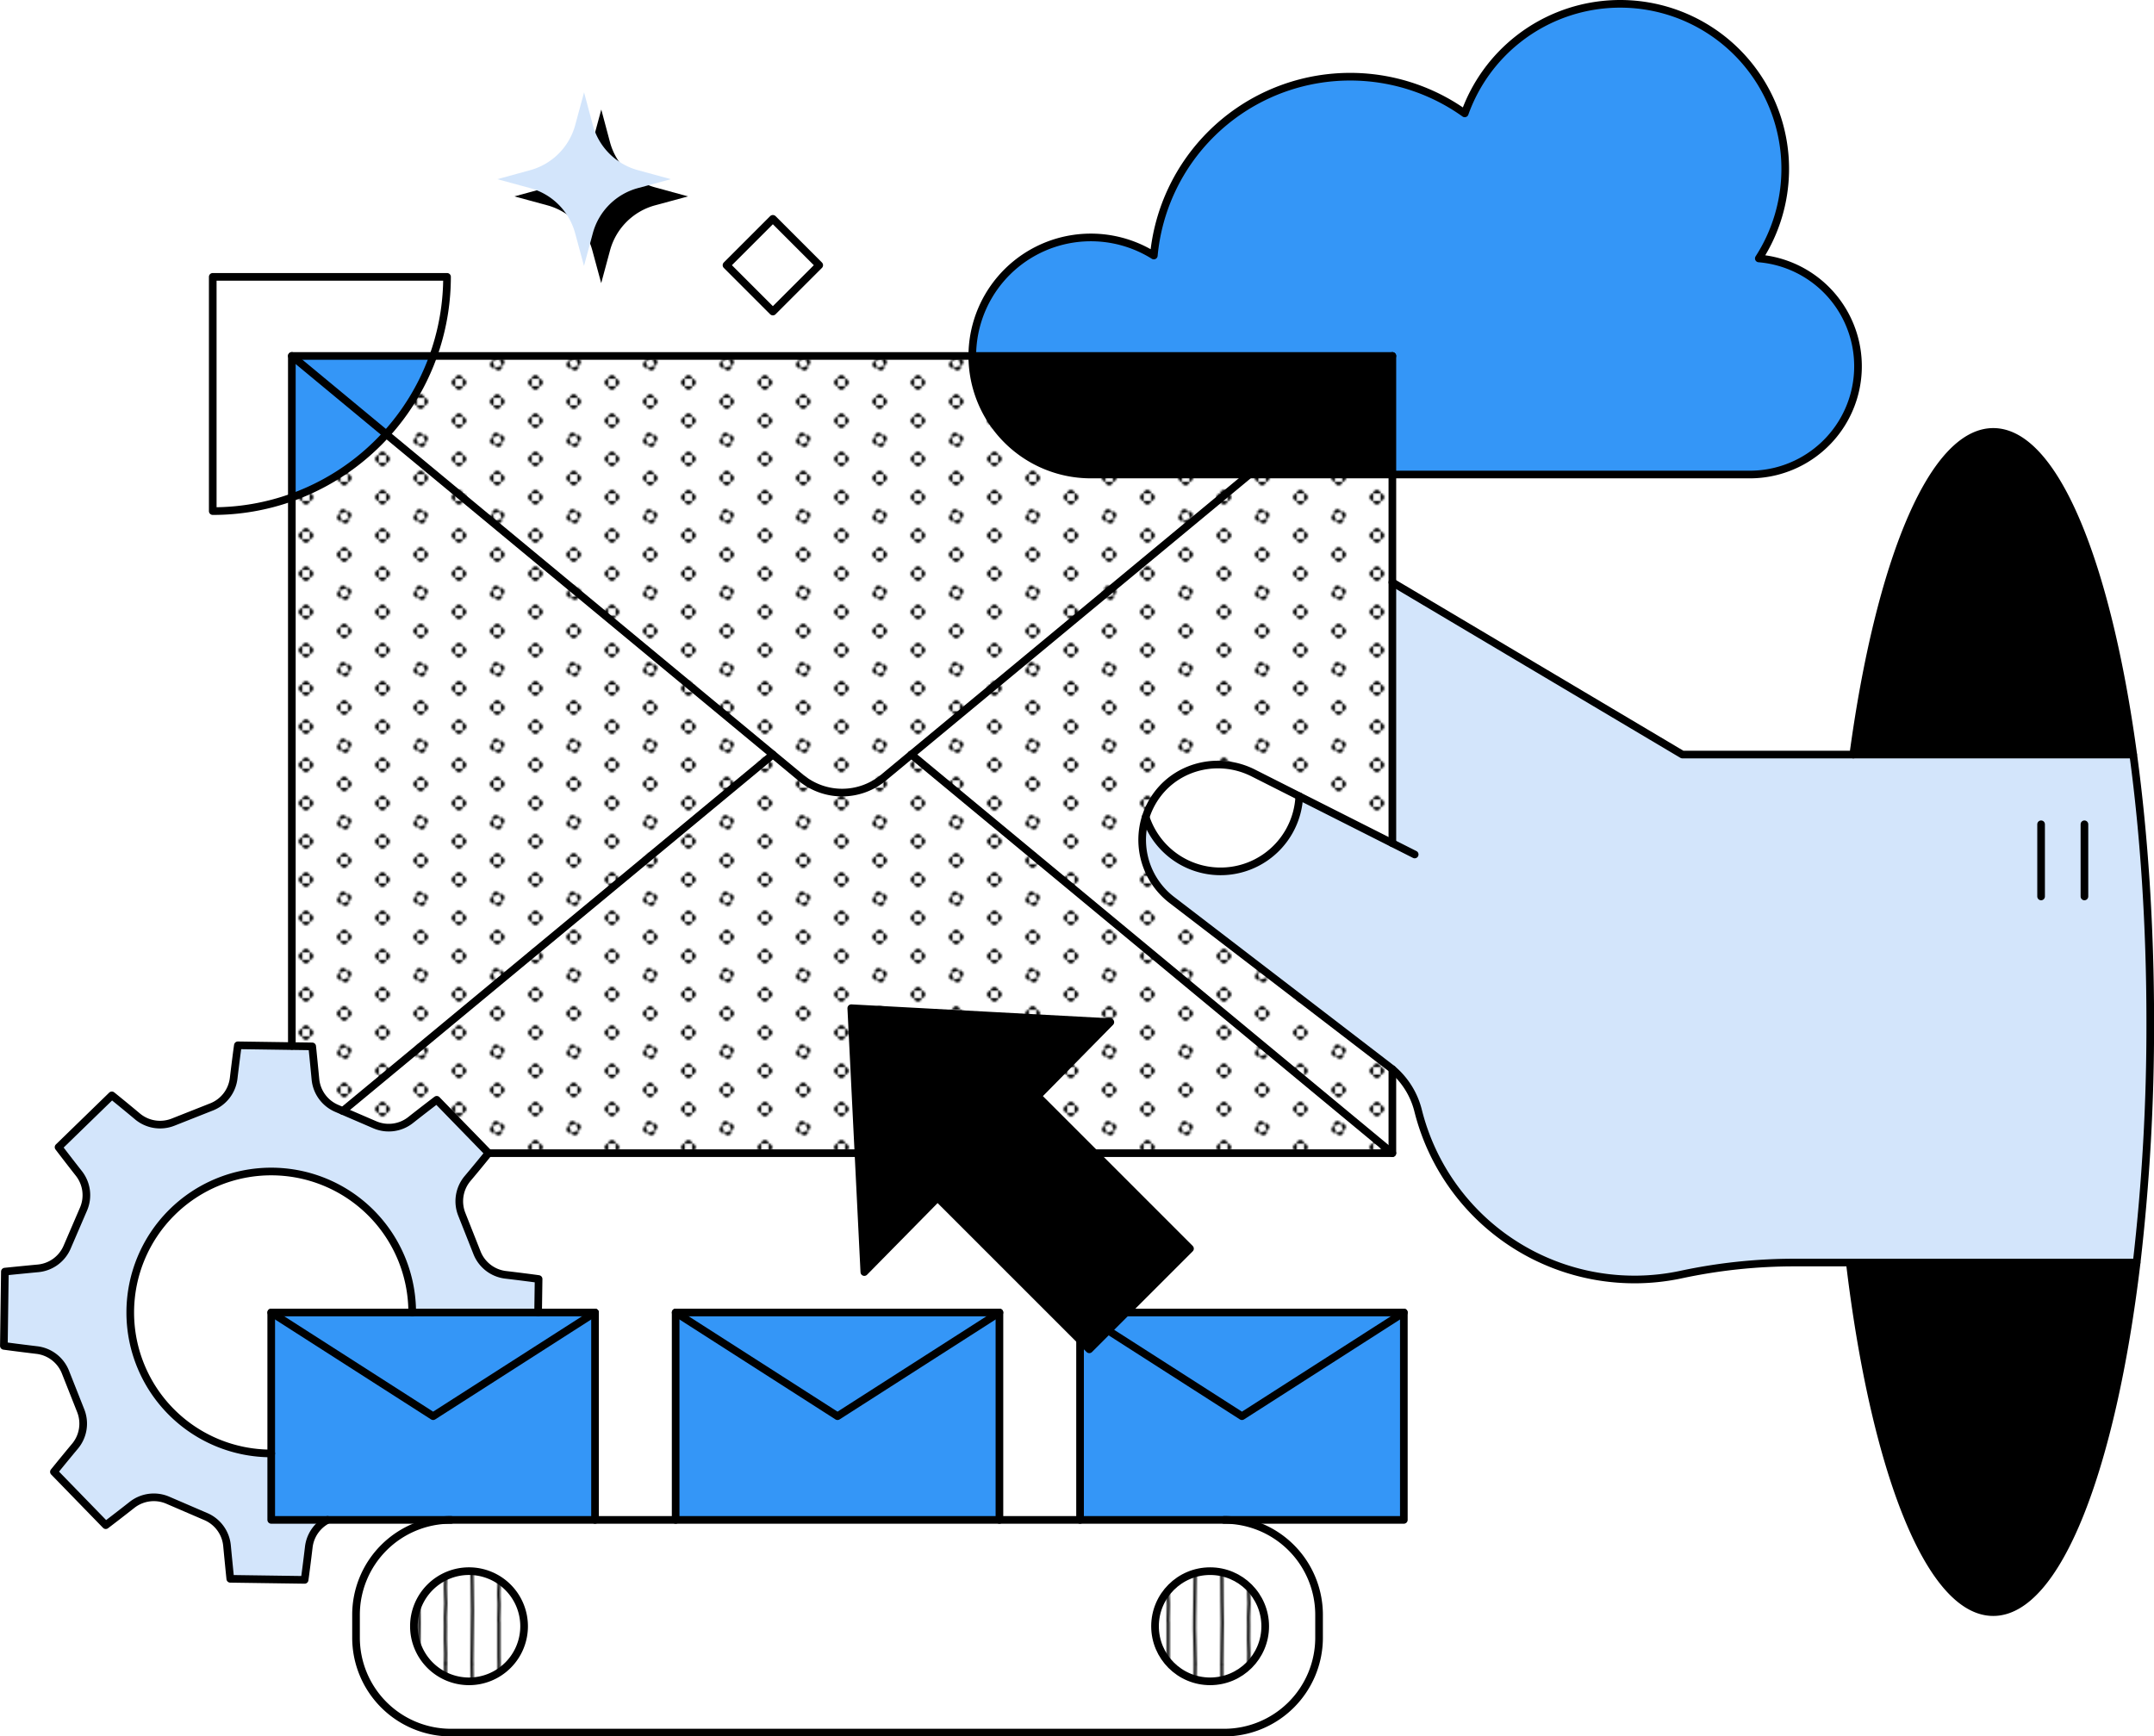 <svg xmlns="http://www.w3.org/2000/svg" xmlns:xlink="http://www.w3.org/1999/xlink" viewBox="0 0 1126.36 908.07"><defs><style>.cls-1,.cls-2,.cls-8{fill:none;}.cls-2,.cls-8{stroke:#000;stroke-linecap:round;stroke-linejoin:round;}.cls-2{stroke-width:1.5px;}.cls-3{fill:#d3e5fb;}.cls-4{fill:#3496f7;}.cls-5{fill:#fff;}.cls-6{fill:url(#New_Pattern_4);}.cls-7{fill:url(#New_Pattern_3);}.cls-8{stroke-width:4px;}</style><pattern id="New_Pattern_4" data-name="New Pattern 4" width="70" height="50" patternTransform="translate(0 -30)" patternUnits="userSpaceOnUse" viewBox="0 0 70 50"><rect class="cls-1" width="70" height="50"/><path class="cls-2" d="M8.89,100c-.05-7.08.29-14.17.29-21.25,0-4.32-.37-17.48-.29-28.09"/><path class="cls-2" d="M22.94,99.84c0-1.65.09-3.31.09-5,0-2.48-.21-5-.21-7.45s0-3.83.05-7.28c0-1.44-.06-2.9-.06-4.35,0-3.1.31-4.62.31-7.37,0-1.4-.27-4.94-.27-8.33q0-1.61.09-3.21V50.11"/><path class="cls-2" d="M36.74,99.84c0-9.46.33-18.09.33-27.56,0-3.7-.15-7.46-.15-11.2,0-3.35-.1-7.29-.18-10.75"/><path class="cls-2" d="M50.93,99.75c0-1.24-.07-2.75-.07-4,0-1.92,0-3.86,0-5.79,0-3.87,0-7.66,0-11.51a8.42,8.42,0,0,1-.08-1.22c0-.32.18-6.68.18-8,0-2.2-.21-3.25-.21-5.64,0-1.3.06-2.65.17-3.86,0-2.89,0-5.89,0-9.05"/><path class="cls-2" d="M65,99.71c0-8.34-.55-15.73-.36-24.06.18-8.13.16-17.71.36-25.19"/><path class="cls-2" d="M8.89,50c-.05-7.08.29-14.17.29-21.25,0-4.32-.37-17.48-.29-28.09"/><path class="cls-2" d="M22.94,49.84c0-1.65.09-3.31.09-5,0-2.48-.21-5-.21-7.45s0-3.83.05-7.28c0-1.44-.06-2.9-.06-4.35,0-3.1.31-4.62.31-7.37,0-1.4-.27-4.94-.27-8.33q0-1.6.09-3.21V.11"/><path class="cls-2" d="M36.74,49.84c0-9.46.33-18.09.33-27.56,0-3.7-.15-7.46-.15-11.2,0-3.35-.1-7.29-.18-10.75"/><path class="cls-2" d="M50.93,49.75c0-1.24-.07-2.75-.07-4,0-1.92,0-3.86,0-5.79,0-3.87,0-7.66,0-11.51a8.42,8.42,0,0,1-.08-1.22c0-.32.18-6.68.18-8,0-2.2-.21-3.25-.21-5.64,0-1.3.06-2.65.17-3.86,0-2.89,0-5.89,0-9"/><path class="cls-2" d="M65,49.71c0-8.34-.55-15.73-.36-24.06.18-8.13.16-17.71.36-25.19"/><path class="cls-2" d="M8.89,0c-.05-7.08.29-14.17.29-21.25,0-4.32-.37-17.48-.29-28.09"/><path class="cls-2" d="M22.94-.16c0-1.65.09-3.31.09-5,0-2.48-.21-5-.21-7.45s0-3.83.05-7.28c0-1.44-.06-2.9-.06-4.35,0-3.1.31-4.62.31-7.37,0-1.4-.27-4.94-.27-8.33q0-1.61.09-3.21v-6.71"/><path class="cls-2" d="M36.74-.16c0-9.46.33-18.09.33-27.56,0-3.7-.15-7.46-.15-11.2,0-3.35-.1-7.29-.18-10.75"/><path class="cls-2" d="M50.93-.25c0-1.24-.07-2.75-.07-4,0-1.92,0-3.86,0-5.79,0-3.87,0-7.66,0-11.51a8.42,8.42,0,0,1-.08-1.22c0-.32.18-6.68.18-8,0-2.2-.21-3.25-.21-5.64,0-1.3.06-2.65.17-3.86,0-2.89,0-5.89,0-9.05"/><path class="cls-2" d="M65-.29c0-8.34-.55-15.73-.36-24.06.18-8.13.16-17.71.36-25.19"/></pattern><pattern id="New_Pattern_3" data-name="New Pattern 3" width="40" height="40" patternTransform="translate(0 -30)" patternUnits="userSpaceOnUse" viewBox="0 0 40 40"><rect class="cls-1" width="40" height="40"/><path d="M36.18,30a1.9,1.9,0,0,0,1.91,1.91V28.09A1.9,1.9,0,0,0,36.18,30Z"/><path d="M40,33.82a1.9,1.9,0,0,0,1.91-1.91H38.09A1.9,1.9,0,0,0,40,33.82Z"/><path d="M40,26.18a1.9,1.9,0,0,0-1.91,1.91h3.82A1.9,1.9,0,0,0,40,26.18Z"/><path d="M16.18,40a1.9,1.9,0,0,0,1.91,1.91V38.09A1.9,1.9,0,0,0,16.18,40Z"/><path d="M21.91,38.09v3.82a1.91,1.91,0,0,0,0-3.82Z"/><path d="M20,36.18a1.9,1.9,0,0,0-1.91,1.91h3.82A1.9,1.9,0,0,0,20,36.18Z"/><path d="M1.91,28.09v3.82a1.91,1.91,0,0,0,0-3.82Z"/><path d="M36.18,10a1.9,1.9,0,0,0,1.91,1.91V8.09A1.9,1.9,0,0,0,36.18,10Z"/><path d="M40,13.82a1.9,1.9,0,0,0,1.91-1.91H38.09A1.9,1.9,0,0,0,40,13.82Z"/><path d="M40,6.18a1.9,1.9,0,0,0-1.91,1.91h3.82A1.9,1.9,0,0,0,40,6.18Z"/><path d="M18.79,16.37a1.92,1.92,0,0,0-1.21,2.42l3.63-1.21A1.92,1.92,0,0,0,18.79,16.37Z"/><path d="M22.42,21.21l-3.63,1.21a1.91,1.91,0,0,0,3.63-1.21Z"/><path d="M16.37,21.21a1.92,1.92,0,0,0,2.42,1.21l-1.21-3.63A1.92,1.92,0,0,0,16.37,21.21Z"/><path d="M23.63,18.79a1.92,1.92,0,0,0-2.42-1.21l1.21,3.63A1.92,1.92,0,0,0,23.63,18.79Z"/><path d="M1.91,8.09v3.82a1.91,1.91,0,0,0,0-3.82Z"/><path d="M20,3.82a1.9,1.9,0,0,0,1.91-1.91H18.09A1.9,1.9,0,0,0,20,3.82Z"/><path d="M0,33.82a1.9,1.9,0,0,0,1.91-1.91H-1.91A1.9,1.9,0,0,0,0,33.82Z"/><path d="M0,26.18a1.9,1.9,0,0,0-1.91,1.91H1.91A1.9,1.9,0,0,0,0,26.18Z"/><path d="M0,13.82a1.9,1.9,0,0,0,1.91-1.91H-1.91A1.9,1.9,0,0,0,0,13.82Z"/><path d="M0,6.18A1.9,1.9,0,0,0-1.91,8.09H1.91A1.9,1.9,0,0,0,0,6.18Z"/><path d="M16.18,0a1.9,1.9,0,0,0,1.91,1.91V-1.91A1.9,1.9,0,0,0,16.18,0Z"/><path d="M21.91-1.91V1.91A1.9,1.9,0,0,0,23.82,0,1.9,1.9,0,0,0,21.91-1.91Z"/></pattern></defs><g id="Layer_2" data-name="Layer 2"><g id="illustrations"><path class="cls-3" d="M728.09,441V304.54l151.62,90h235.75c5.69,42,8.9,89.52,8.9,139.87a1074.22,1074.22,0,0,1-7.11,125.79H938.37a283.11,283.11,0,0,0-59.27,6.28,116.64,116.64,0,0,1-137.58-85.87,41.65,41.65,0,0,0-13.43-21.52c-.58-.49-1.17-1-1.78-1.44L612.75,470.62a39.57,39.57,0,0,1-13.66-43.3,41.21,41.21,0,0,0,80.33-10.93Z"/><path d="M967.29,660.25h150c-12.8,107.74-41.56,182.81-75,182.81S980.1,768,967.29,660.25Z"/><path d="M1115.46,394.59H969.08c13.57-100.13,41.25-168.72,73.19-168.72S1101.9,294.45,1115.46,394.59Z"/><path class="cls-4" d="M919.71,135.15a56.6,56.6,0,0,1-5.23,113H728.09v-62H508.43a62,62,0,0,1,94.92-52.51A103.13,103.13,0,0,1,765.93,59.29a86.31,86.31,0,1,1,153.78,75.86Z"/><polygon class="cls-4" points="734.09 686.37 734.09 794.83 564.78 794.83 564.78 700.8 569.61 705.63 579.47 695.78 649.44 740.6 734.09 686.37"/><polygon class="cls-4" points="734.09 686.37 649.44 740.6 579.47 695.78 588.87 686.37 734.09 686.37"/><polygon points="728.09 186.14 728.09 248.11 653.31 248.11 728.09 186.14"/><path d="M728.09,186.14l-74.78,62h-82.9a62,62,0,0,1-62-62Z"/><path class="cls-5" d="M689.76,844.5v11.9a49.67,49.67,0,0,1-49.67,49.67H235.84a49.67,49.67,0,0,1-49.67-49.67V844.5a49.67,49.67,0,0,1,49.67-49.67H640.09A49.67,49.67,0,0,1,689.76,844.5Zm-28.16,6a28.81,28.81,0,1,0-28.81,28.81A28.81,28.81,0,0,0,661.6,850.45Zm-387.54,0a28.81,28.81,0,1,0-28.8,28.81A28.8,28.8,0,0,0,274.06,850.45Z"/><path class="cls-5" d="M655.3,404.21l24.12,12.18a41.21,41.21,0,0,1-80.33,10.93,39.36,39.36,0,0,1,6.36-12.22C617.12,399.91,638.2,395.58,655.3,404.21Z"/><circle class="cls-5" cx="632.79" cy="850.45" r="28.81"/><path class="cls-5" d="M245.26,821.64a28.81,28.81,0,1,1-28.81,28.81A28.8,28.8,0,0,1,245.26,821.64Z"/><circle class="cls-6" cx="632.79" cy="850.45" r="28.81"/><polygon points="448.89 603.05 445.14 527.24 580.61 534.54 542.53 573.23 622.27 652.97 569.61 705.63 490.28 626.31 451.97 665.23 448.89 603.05"/><polygon class="cls-4" points="522.62 686.37 522.62 794.83 353.31 794.83 353.31 686.37 437.96 740.6 522.62 686.37"/><polygon class="cls-4" points="522.62 686.37 437.96 740.6 353.31 686.37 522.62 686.37"/><rect class="cls-5" x="387" y="121.53" width="34.29" height="34.29" transform="translate(20.31 326.4) rotate(-45)"/><path class="cls-5" d="M653.31,248.11h-82.9a62,62,0,0,1-62-62H226.6a122.72,122.72,0,0,1-74,74V546.94l10.64.15c.13,1.13,1,9.81,1.7,17.23A18.43,18.43,0,0,0,176,579.59l20,8.62a18.44,18.44,0,0,0,18.69-2.46c5.85-4.62,12.78-9.91,13.69-10.6L255.46,603l0,0H448.89l-3.75-75.81,135.47,7.3-38.08,38.69,29.83,29.82H728.09V559.14c-.58-.5-1.17-1-1.78-1.44L612.75,470.62a39.59,39.59,0,0,1-7.3-55.52c11.67-15.19,32.75-19.52,49.85-10.89L728.09,441V248.11Z"/><path class="cls-7" d="M653.31,248.11h-82.9a62,62,0,0,1-62-62H226.6a122.72,122.72,0,0,1-74,74V546.94l10.64.15c.13,1.13,1,9.81,1.7,17.23A18.43,18.43,0,0,0,176,579.59l20,8.62a18.44,18.44,0,0,0,18.69-2.46c5.85-4.62,12.78-9.91,13.69-10.6L255.46,603l0,0H448.89l-3.75-75.81,135.47,7.3-38.08,38.69,29.83,29.82H728.09V559.14c-.58-.5-1.17-1-1.78-1.44L612.75,470.62a39.59,39.59,0,0,1-7.3-55.52c11.67-15.19,32.75-19.52,49.85-10.89L728.09,441V248.11Z"/><path d="M359.79,102.7l-17.18,4.66A33.5,33.5,0,0,0,319,130.94l-4.62,17.13-4.64-17.13a33.5,33.5,0,0,0-23.57-23.58l-17.16-4.66L286.21,98a33.57,33.57,0,0,0,23.57-23.59l4.64-17.12L319,74.45A33.57,33.57,0,0,0,342.61,98Z"/><path class="cls-3" d="M350.79,93.7l-17.18,4.66A33.5,33.5,0,0,0,310,121.94l-4.62,17.13-4.64-17.13a33.5,33.5,0,0,0-23.57-23.58L260.05,93.7,277.21,89a33.57,33.57,0,0,0,23.57-23.59l4.64-17.12L310,65.45A33.57,33.57,0,0,0,333.61,89Z"/><polygon class="cls-4" points="311.15 686.37 311.15 794.83 141.83 794.83 141.83 686.37 226.49 740.6 311.15 686.37"/><polygon class="cls-4" points="311.15 686.37 226.49 740.6 141.83 686.37 311.15 686.37"/><path class="cls-3" d="M179.24,581,196,588.21a18.44,18.44,0,0,0,18.69-2.46c5.85-4.62,12.78-9.91,13.69-10.6L255.46,603l0,0c-.79,1-6.22,7.7-11,13.36a18.46,18.46,0,0,0-3,18.62l8,20.22a18.43,18.43,0,0,0,15,11.48c7.4.87,16.05,2,17.18,2.19l-.25,17.45H215.55a73.72,73.72,0,1,0-73.72,73.71v34.75h29.46a18.46,18.46,0,0,0-9.82,14.2c-.87,7.4-2,16-2.19,17.17l-38.86-.55c-.13-1.14-1-9.81-1.7-17.23a18.43,18.43,0,0,0-11-15.28l-20-8.61A18.44,18.44,0,0,0,69,787c-5.85,4.61-12.78,9.91-13.7,10.59L28.2,769.71c.72-.89,6.21-7.67,11-13.39a18.41,18.41,0,0,0,3-18.61l-8-20.22a18.42,18.42,0,0,0-15-11.48c-7.4-.88-16-2-17.18-2.19L2.55,665c1.14-.13,9.81-1,17.23-1.7a18.43,18.43,0,0,0,15.28-11l8.61-20a18.4,18.4,0,0,0-2.46-18.69c-4.61-5.85-9.9-12.78-10.59-13.69l27.87-27.09c.89.71,7.67,6.2,13.39,11a18.44,18.44,0,0,0,18.61,3l20.23-8a18.44,18.44,0,0,0,11.47-15c.88-7.4,2-16,2.2-17.18l38.86.56c.13,1.13,1,9.81,1.7,17.23A18.43,18.43,0,0,0,176,579.59Z"/><path class="cls-6" d="M245.26,821.64a28.81,28.81,0,1,1-28.81,28.81A28.8,28.8,0,0,1,245.26,821.64Z"/><path class="cls-4" d="M152.61,186.14h74A122.72,122.72,0,0,1,202,227.08Z"/><path class="cls-4" d="M152.61,186.14,202,227.08a122.75,122.75,0,0,1-49.4,33Z"/><polygon class="cls-8" points="572.36 603.05 542.53 573.23 580.61 534.54 445.14 527.24 451.97 665.23 490.28 626.31 569.61 705.63 622.27 652.97 572.36 603.05"/><polyline class="cls-8" points="728.09 559.14 728.09 603.05 572.36 603.05"/><line class="cls-8" x1="448.9" y1="603.05" x2="255.44" y2="603.05"/><polyline class="cls-8" points="152.61 546.94 152.61 186.14 728.09 186.14 728.09 440.96"/><path class="cls-8" d="M508.43,186.14a62,62,0,0,1,94.92-52.51A103.13,103.13,0,0,1,765.93,59.29a86.31,86.31,0,1,1,153.78,75.86,56.6,56.6,0,0,1-5.23,113H570.41A62,62,0,0,1,508.43,186.14Z"/><path class="cls-8" d="M152.61,260.12a122.11,122.11,0,0,1-41.36,7.16V144.78H233.76a122.54,122.54,0,0,1-81.15,115.34Z"/><line class="cls-8" x1="476.56" y1="394.59" x2="728.09" y2="186.14"/><path class="cls-8" d="M152.61,186.14,418.75,406.69a33.85,33.85,0,0,0,43.21,0l14.59-12.1"/><polyline class="cls-8" points="728.09 603.05 476.56 394.59 476.55 394.59"/><line class="cls-8" x1="404.15" y1="394.59" x2="179.24" y2="580.99"/><line class="cls-8" x1="522.62" y1="794.83" x2="564.78" y2="794.83"/><line class="cls-8" x1="311.15" y1="794.83" x2="353.31" y2="794.83"/><path class="cls-8" d="M640.09,794.83a49.67,49.67,0,0,1,49.67,49.67v11.9a49.67,49.67,0,0,1-49.67,49.67H235.84a49.67,49.67,0,0,1-49.67-49.67V844.5a49.67,49.67,0,0,1,49.67-49.67"/><path class="cls-8" d="M274.06,850.45a28.81,28.81,0,1,0-28.8,28.81A28.8,28.8,0,0,0,274.06,850.45Z"/><circle class="cls-8" cx="632.79" cy="850.45" r="28.81"/><rect class="cls-8" x="141.83" y="686.37" width="169.32" height="108.46"/><polyline class="cls-8" points="141.83 686.37 226.49 740.6 311.15 686.37"/><rect class="cls-8" x="353.31" y="686.37" width="169.31" height="108.46"/><polyline class="cls-8" points="353.31 686.37 437.96 740.6 522.62 686.37"/><polyline class="cls-8" points="588.87 686.37 734.09 686.37 734.09 794.83 564.78 794.83 564.78 700.8"/><polyline class="cls-8" points="579.47 695.78 649.44 740.6 734.09 686.37"/><path class="cls-8" d="M739.76,446.85,655.3,404.21c-17.1-8.63-38.18-4.3-49.85,10.89a39.59,39.59,0,0,0,7.3,55.52s114.76,88,115.34,88.52a41.65,41.65,0,0,1,13.43,21.52A116.64,116.64,0,0,0,879.1,666.53a283.11,283.11,0,0,1,59.27-6.28h178.88"/><polyline class="cls-8" points="728.09 304.54 879.71 394.59 1115.46 394.59"/><path class="cls-8" d="M599.08,427.3v0a41.21,41.21,0,0,0,80.33-10.93"/><path class="cls-8" d="M967.29,660.25c12.81,107.73,41.56,182.81,75,182.81s62.17-75.07,75-182.81a1074.22,1074.22,0,0,0,7.11-125.79c0-50.35-3.21-97.88-8.9-139.87-13.56-100.14-41.25-168.72-73.19-168.72s-59.62,68.59-73.19,168.72"/><line class="cls-8" x1="1067.32" y1="431.06" x2="1067.32" y2="468.8"/><line class="cls-8" x1="1089.98" y1="431.06" x2="1089.98" y2="468.8"/><rect class="cls-8" x="387" y="121.53" width="34.29" height="34.29" transform="translate(20.31 326.4) rotate(-45)"/><path class="cls-8" d="M171.29,794.83a18.46,18.46,0,0,0-9.82,14.2c-.87,7.4-2,16-2.19,17.17l-38.86-.55c-.13-1.14-1-9.81-1.7-17.23a18.43,18.43,0,0,0-11-15.28l-20-8.61A18.44,18.44,0,0,0,69,787c-5.85,4.61-12.78,9.91-13.7,10.59L28.2,769.71c.72-.89,6.21-7.67,11-13.39a18.41,18.41,0,0,0,3-18.61l-8-20.22a18.42,18.42,0,0,0-15-11.48c-7.4-.88-16-2-17.18-2.19L2.55,665c1.14-.13,9.81-1,17.23-1.7a18.43,18.43,0,0,0,15.28-11l8.61-20a18.4,18.4,0,0,0-2.46-18.69c-4.61-5.85-9.9-12.78-10.59-13.69l27.87-27.09c.89.71,7.67,6.2,13.39,11a18.44,18.44,0,0,0,18.61,3l20.23-8a18.44,18.44,0,0,0,11.47-15c.88-7.4,2-16,2.2-17.18l38.86.56c.13,1.13,1,9.81,1.7,17.23A18.43,18.43,0,0,0,176,579.59l20,8.62a18.44,18.44,0,0,0,18.69-2.46c5.85-4.62,12.78-9.91,13.69-10.6L255.46,603l0,0c-.79,1-6.22,7.7-11,13.36a18.46,18.46,0,0,0-3,18.62l8,20.22a18.43,18.43,0,0,0,15,11.48c7.4.87,16.05,2,17.18,2.19l-.25,17.45"/><path class="cls-8" d="M215.55,686.37a73.72,73.72,0,1,0-73.72,73.71"/></g></g></svg>